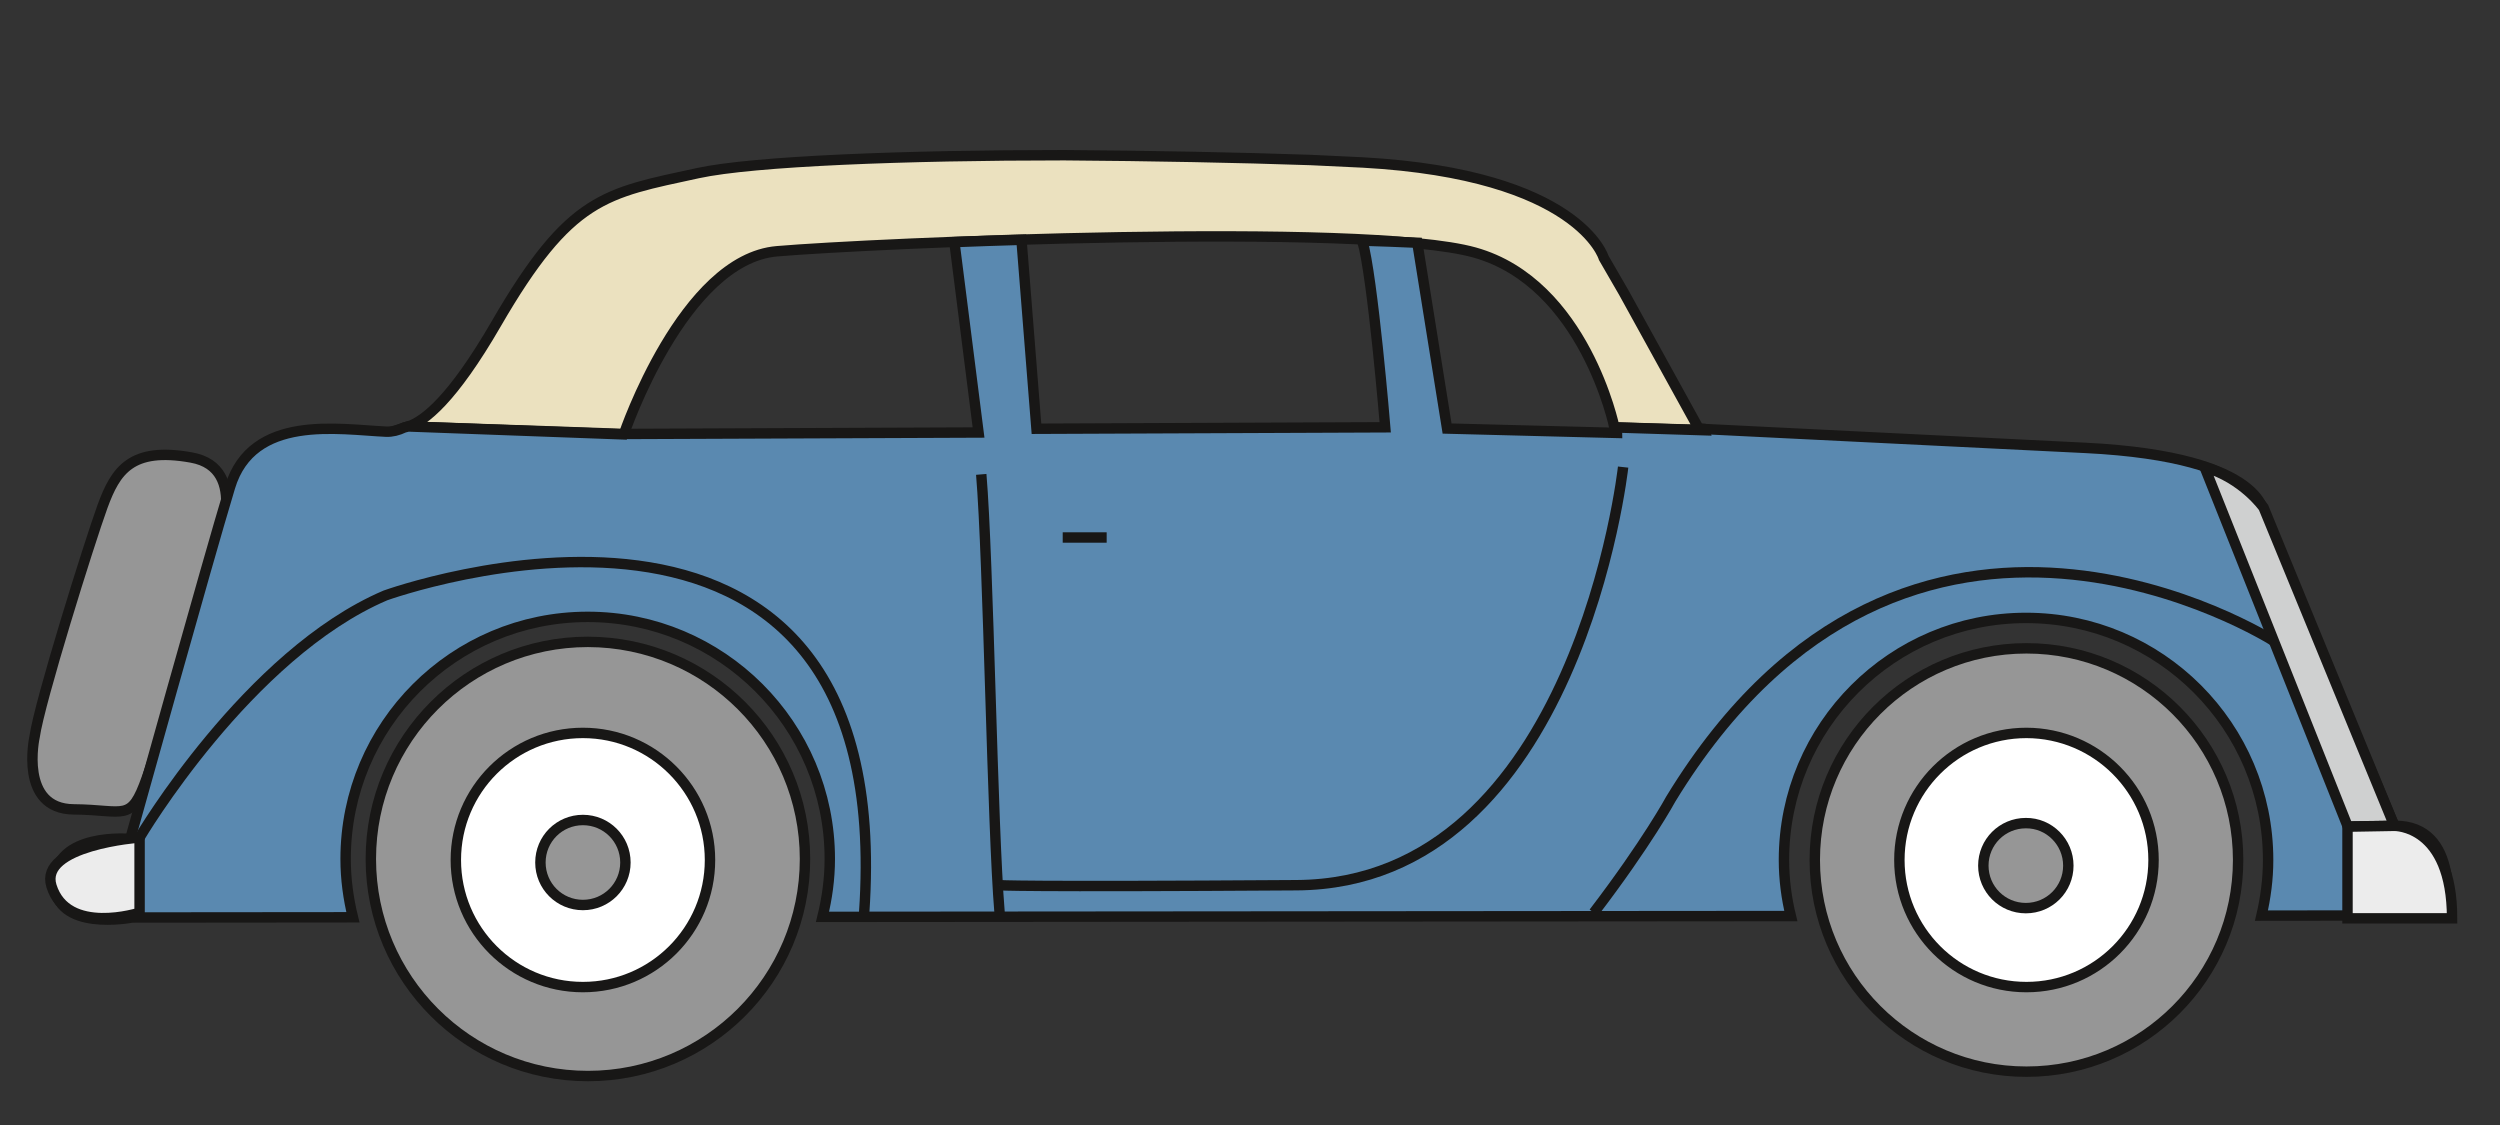 <?xml version="1.0" encoding="utf-8"?>
<!-- Generator: Adobe Illustrator 23.1.0, SVG Export Plug-In . SVG Version: 6.00 Build 0)  -->
<svg version="1.1" id="Ebene_1" xmlns="http://www.w3.org/2000/svg" xmlns:xlink="http://www.w3.org/1999/xlink" x="0px" y="0px"
	 viewBox="0 0 120 54" style="enable-background:new 0 0 120 54;" xml:space="preserve">
<rect x="0" y="0" width="120" height="54" fill="#333333" stroke="none"/>
<style type="text/css">
	.st0{clip-path:url(#SVGID_2_);fill:#969696;stroke:#181716;stroke-width:0.5;stroke-miterlimit:10;}
	.st1{clip-path:url(#SVGID_2_);fill:#FFFFFF;stroke:#181716;stroke-width:0.5;stroke-miterlimit:10;}
	.st2{clip-path:url(#SVGID_2_);fill:#EBE1BF;stroke:#181716;stroke-width:0.5;stroke-miterlimit:10;}
	.st3{clip-path:url(#SVGID_2_);fill:#5A89B0;stroke:#181716;stroke-width:0.5;stroke-miterlimit:10;}
	.st4{fill:#5A89B0;stroke:#181716;stroke-width:0.5;stroke-miterlimit:10;}
	.st5{fill:none;stroke:#181716;stroke-width:0.5;stroke-miterlimit:10;}
	.st6{fill:#CFD0D0;stroke:#181716;stroke-width:0.5;stroke-miterlimit:10;}
	.st7{fill:#ECECEC;stroke:#181716;stroke-width:0.5;stroke-miterlimit:10;}
</style>
<g>
	<defs>
		<polygon id="SVGID_1_" points="-0.28,0.15 119.72,0.15 120,54 0,54 		"/>
	</defs>
	<clipPath id="SVGID_2_">
		<use xlink:href="#SVGID_1_"  style="overflow:visible;"/>
	</clipPath>
	<path class="st0" d="M38.64,41.23c0,5.75-4.66,10.42-10.42,10.42c-5.75,0-10.42-4.66-10.42-10.42c0-5.75,4.66-10.42,10.42-10.42
		C33.98,30.82,38.64,35.48,38.64,41.23"/>
	<path class="st0" d="M107.43,41.28c0,5.61-4.55,10.16-10.16,10.16s-10.16-4.55-10.16-10.16c0-5.61,4.55-10.16,10.16-10.16
		S107.43,35.67,107.43,41.28"/>
	<path class="st1" d="M34.08,41.28c0,3.37-2.73,6.1-6.1,6.1s-6.1-2.73-6.1-6.1s2.73-6.1,6.1-6.1S34.08,37.92,34.08,41.28"/>
	<path class="st1" d="M103.37,41.28c0,3.37-2.73,6.1-6.1,6.1c-3.37,0-6.1-2.73-6.1-6.1s2.73-6.1,6.1-6.1
		C100.64,35.19,103.37,37.92,103.37,41.28"/>
	<path class="st0" d="M10.36,26.36c0,0,1.71-3.89-1.18-4.4c-2.89-0.52-3.63,0.63-4.26,2.35c-0.63,1.73-3.03,9.4-3.26,11.06
		c0,0-0.77,3.47,1.89,3.48c2.45,0.02,2.73,0.66,3.5-1.52C7.83,35.17,10.36,26.36,10.36,26.36"/>
	<path class="st2" d="M33.5,8.31c-4.45,0.97-6.13,1.1-9.68,7.23c-2.11,3.65-3.46,4.68-4.22,4.93l10.35,0.36c0,0,2.84-8.39,7.35-8.77
		c4.52-0.39,28.19-1.42,33.48,0.06c5.29,1.48,6.71,8.39,6.71,8.39l4.26,0.13l-0.03-0.06c-0.11-0.01-0.18-0.01-0.18-0.01l-3.6-6.53
		l-0.96-1.66c0,0-1.16-4-11.55-4.58c-0.8-0.04-1.64-0.08-2.52-0.12c-3.47-0.12-7.68-0.2-11.83-0.23C43.45,7.45,36.18,7.73,33.5,8.31
		"/>
	<path class="st3" d="M114.93,39.64l-6.24-14.85c0,0,0.24-2.85-8.57-3.29c-8.12-0.4-17.06-0.84-18.4-0.91l0.03,0.06l-4.15-0.13
		c0.01,0.09,0.02,0.17,0.02,0.26l-8.16-0.21l-1.43-8.92c-0.83-0.04-1.72-0.07-2.64-0.1c0.5,1.72,1.1,8.96,1.1,8.96l-16.74,0.07
		l-0.72-9.07c-1.11,0.03-2.19,0.07-3.22,0.11l1.16,9.14l-17.03,0.07c0,0-0.01,0.02-0.01,0.02L19.6,20.47
		c-0.07,0.02-0.14,0.04-0.2,0.05c-0.29,0.14-0.58,0.21-0.86,0.2c-2.27-0.1-6.43-0.87-7.5,2.66S6.25,40.27,6.25,40.27
		s-3.63-0.34-3.63,2.08c0,2.42,3.72,1.69,3.72,1.69l10.6-0.01c-0.22-0.9-0.35-1.83-0.35-2.8c0-6.42,5.2-11.62,11.62-11.62
		c6.42,0,11.62,5.2,11.62,11.62c0,0.96-0.13,1.88-0.35,2.78l46.48-0.04c-0.21-0.86-0.33-1.76-0.33-2.69
		c0-6.42,5.2-11.62,11.62-11.62s11.62,5.2,11.62,11.62c0,0.92-0.12,1.81-0.32,2.67l8.88-0.01
		C117.45,43.94,118.12,39.59,114.93,39.64"/>
	<path class="st0" d="M99.28,41.55c0,1.13-0.91,2.04-2.04,2.04c-1.13,0-2.04-0.91-2.04-2.04s0.91-2.04,2.04-2.04
		C98.36,39.5,99.28,40.42,99.28,41.55"/>
	<path class="st0" d="M30.02,41.4c0,1.13-0.91,2.04-2.04,2.04c-1.13,0-2.04-0.91-2.04-2.04c0-1.13,0.91-2.04,2.04-2.04
		C29.11,39.36,30.02,40.27,30.02,41.4"/>
</g>
<path class="st4" d="M47.1,22.77c0.35,4.17,0.53,16.87,0.88,21.04"/>
<path class="st4" d="M77.91,22.42c0,0-2.2,19.98-15.67,20.07s-14.26,0-14.26,0"/>
<line class="st4" x1="51.01" y1="25.8" x2="53.12" y2="25.8"/>
<path class="st5" d="M6.7,40.2c0,0,5.19-8.8,11.8-11.62c0,0,24.65-8.89,22.98,15.23"/>
<path class="st5" d="M109.14,30.77c0,0-17.5-11.17-28.94,7.58c0,0-1.14,2.11-3.7,5.46"/>
<path class="st6" d="M114.93,39.64l-6.28-15.28c0,0-0.99-1.41-2.83-1.94l6.87,17.25L114.93,39.64z"/>
<path class="st5" d="M5.47-11.2"/>
<path class="st7" d="M6.7,40.2v3.61c0,0-3.48,1.12-4.23-1.28C1.86,40.56,6.7,40.2,6.7,40.2z"/>
<path class="st7" d="M112.68,39.68l2.25-0.04c0,0,2.77-0.06,2.77,4.44h-5.02V39.68z"/>
</svg>
